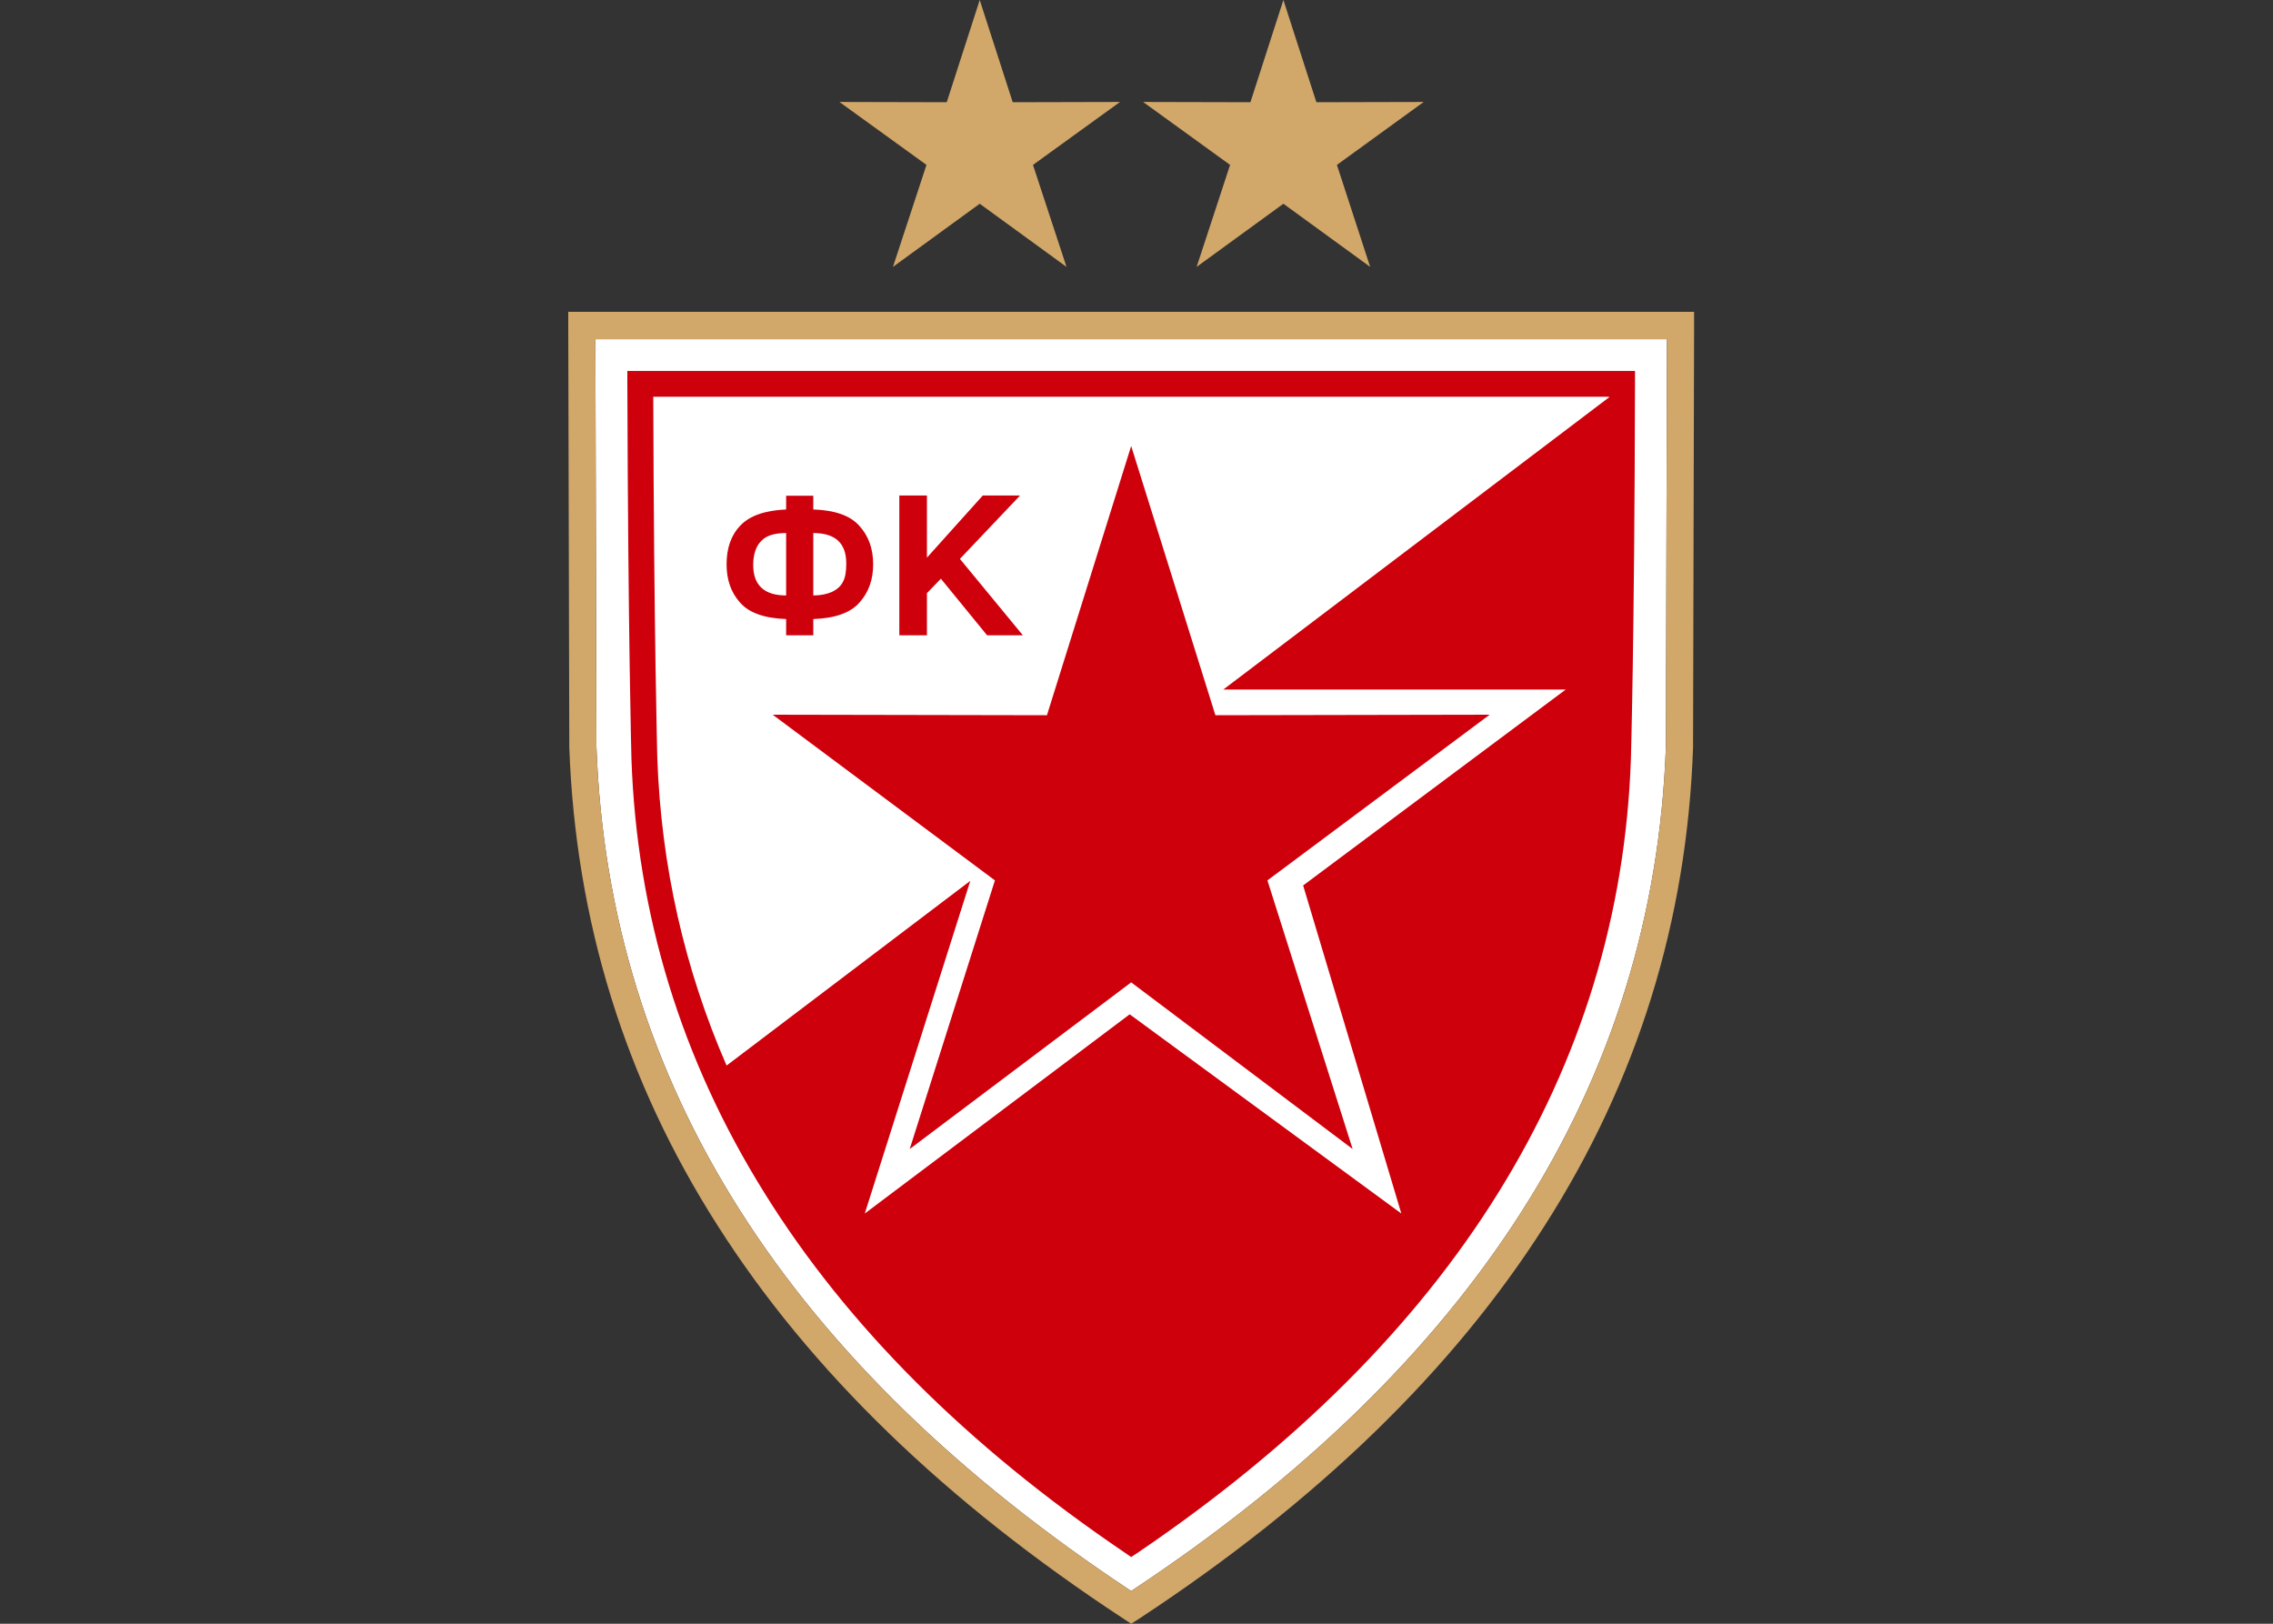 <?xml version="1.0" encoding="UTF-8"?>
<svg xmlns="http://www.w3.org/2000/svg" xmlns:xlink="http://www.w3.org/1999/xlink" width="35pt" height="25pt" viewBox="0 0 35 25" version="1.1">
<rect x="0" y="0" width="35" height="25" fill="#333333" stroke="none"/>
<g id="surface1">
<path style=" stroke:none;fill-rule:evenodd;fill:rgb(100%,100%,100%);fill-opacity:1;" d="M 25.668 5.223 L 9.168 5.223 L 9.184 11.492 C 9.277 14.086 10.016 16.473 11.402 18.648 C 12.773 20.801 14.777 22.75 17.418 24.496 C 20.059 22.75 22.062 20.801 23.434 18.648 C 24.82 16.473 25.559 14.086 25.652 11.492 Z M 25.668 5.223 "/>
<path style=" stroke:none;fill-rule:evenodd;fill:rgb(100%,100%,100%);fill-opacity:1;" d="M 9.66 5.91 L 9.66 5.711 L 25.176 5.711 L 25.176 5.91 C 25.168 9.828 25.113 11.672 25.113 11.68 C 25.031 14.086 24.34 16.32 23.074 18.359 C 21.801 20.41 19.941 22.262 17.531 23.898 L 17.418 23.973 L 17.309 23.898 C 14.895 22.262 13.039 20.41 11.766 18.359 C 10.496 16.32 9.805 14.086 9.723 11.68 C 9.723 11.672 9.668 9.828 9.66 5.91 Z M 9.66 5.91 "/>
<path style=" stroke:none;fill-rule:evenodd;fill:rgb(81.961%,65.49%,41.569%);fill-opacity:1;" d="M 17.305 24.926 C 14.559 23.125 12.473 21.105 11.051 18.871 C 9.621 16.633 8.863 14.176 8.766 11.508 L 8.766 11.5 L 8.75 5.012 L 8.75 4.801 L 26.086 4.801 L 26.086 5.012 L 26.07 11.5 L 26.07 11.508 C 25.977 14.176 25.215 16.633 23.785 18.871 C 22.363 21.105 20.277 23.125 17.535 24.926 L 17.418 25 Z M 11.402 18.648 C 12.773 20.801 14.777 22.75 17.418 24.496 C 20.059 22.75 22.062 20.801 23.434 18.648 C 24.82 16.473 25.559 14.086 25.652 11.492 L 25.668 5.223 L 9.168 5.223 L 9.184 11.492 C 9.277 14.086 10.016 16.473 11.402 18.648 Z M 11.402 18.648 "/>
<path style=" stroke:none;fill-rule:evenodd;fill:rgb(81.961%,65.49%,41.569%);fill-opacity:1;" d="M 16.422 4.109 L 15.086 3.137 L 13.75 4.109 L 14.266 2.539 L 12.926 1.57 L 14.578 1.574 L 15.086 0 L 15.594 1.574 L 17.246 1.57 L 15.906 2.539 Z M 16.422 4.109 "/>
<path style=" stroke:none;fill-rule:evenodd;fill:rgb(81.961%,65.49%,41.569%);fill-opacity:1;" d="M 21.098 4.109 L 19.762 3.137 L 18.426 4.109 L 18.941 2.539 L 17.602 1.57 L 19.254 1.574 L 19.762 0 L 20.27 1.574 L 21.922 1.57 L 20.586 2.539 Z M 21.098 4.109 "/>
<path style=" stroke:none;fill-rule:evenodd;fill:rgb(80.784%,0%,4.706%);fill-opacity:1;" d="M 12.523 9.531 L 12.523 9.781 L 12.105 9.781 L 12.105 9.531 C 11.77 9.52 11.531 9.434 11.395 9.277 C 11.254 9.121 11.188 8.922 11.188 8.688 C 11.188 8.438 11.258 8.238 11.402 8.09 C 11.547 7.938 11.781 7.859 12.105 7.844 L 12.105 7.633 L 12.523 7.633 L 12.523 7.844 C 12.859 7.855 13.098 7.941 13.234 8.098 C 13.375 8.254 13.445 8.449 13.445 8.688 C 13.445 8.926 13.375 9.121 13.234 9.277 C 13.098 9.434 12.859 9.52 12.523 9.531 Z M 12.523 9.168 C 12.637 9.168 12.73 9.148 12.812 9.113 C 12.891 9.074 12.949 9.023 12.98 8.957 C 13.016 8.895 13.031 8.797 13.031 8.676 C 13.031 8.363 12.863 8.207 12.523 8.207 Z M 12.105 9.168 L 12.105 8.207 C 11.926 8.207 11.797 8.246 11.719 8.332 C 11.641 8.41 11.598 8.535 11.598 8.699 C 11.598 9.012 11.77 9.168 12.105 9.168 Z M 13.848 9.781 L 13.848 7.629 L 14.273 7.629 L 14.273 8.586 L 15.133 7.629 L 15.707 7.629 L 14.781 8.605 L 15.75 9.781 L 15.199 9.781 L 14.488 8.91 L 14.273 9.133 L 14.273 9.781 Z M 13.848 9.781 "/>
<path style=" stroke:none;fill-rule:evenodd;fill:rgb(80.784%,0%,4.706%);fill-opacity:1;" d="M 20.828 17.691 L 17.418 15.125 L 14.008 17.691 L 15.32 13.555 L 11.898 11.004 L 16.121 11.012 L 17.418 6.867 L 18.715 11.012 L 22.938 11.004 L 19.516 13.555 Z M 20.828 17.691 "/>
<path style=" stroke:none;fill-rule:evenodd;fill:rgb(80.784%,0%,4.706%);fill-opacity:1;" d="M 17.531 23.898 C 19.941 22.262 21.801 20.41 23.074 18.359 C 24.34 16.32 25.031 14.086 25.113 11.68 C 25.113 11.672 25.168 9.828 25.176 5.91 L 25.176 5.711 L 9.66 5.711 L 9.66 5.91 C 9.672 9.828 9.723 11.672 9.723 11.68 C 9.805 14.086 10.496 16.32 11.766 18.359 C 13.039 20.41 14.895 22.262 17.309 23.898 L 17.418 23.973 Z M 21.578 18.684 L 17.395 15.617 L 13.316 18.684 L 14.941 13.562 L 11.188 16.406 C 10.539 14.914 10.18 13.332 10.121 11.668 C 10.121 11.605 10.07 9.82 10.059 6.109 L 24.777 6.109 L 24.777 6.117 L 18.836 10.617 L 24.109 10.617 L 20.066 13.633 Z M 21.578 18.684 "/>
</g>
</svg>
